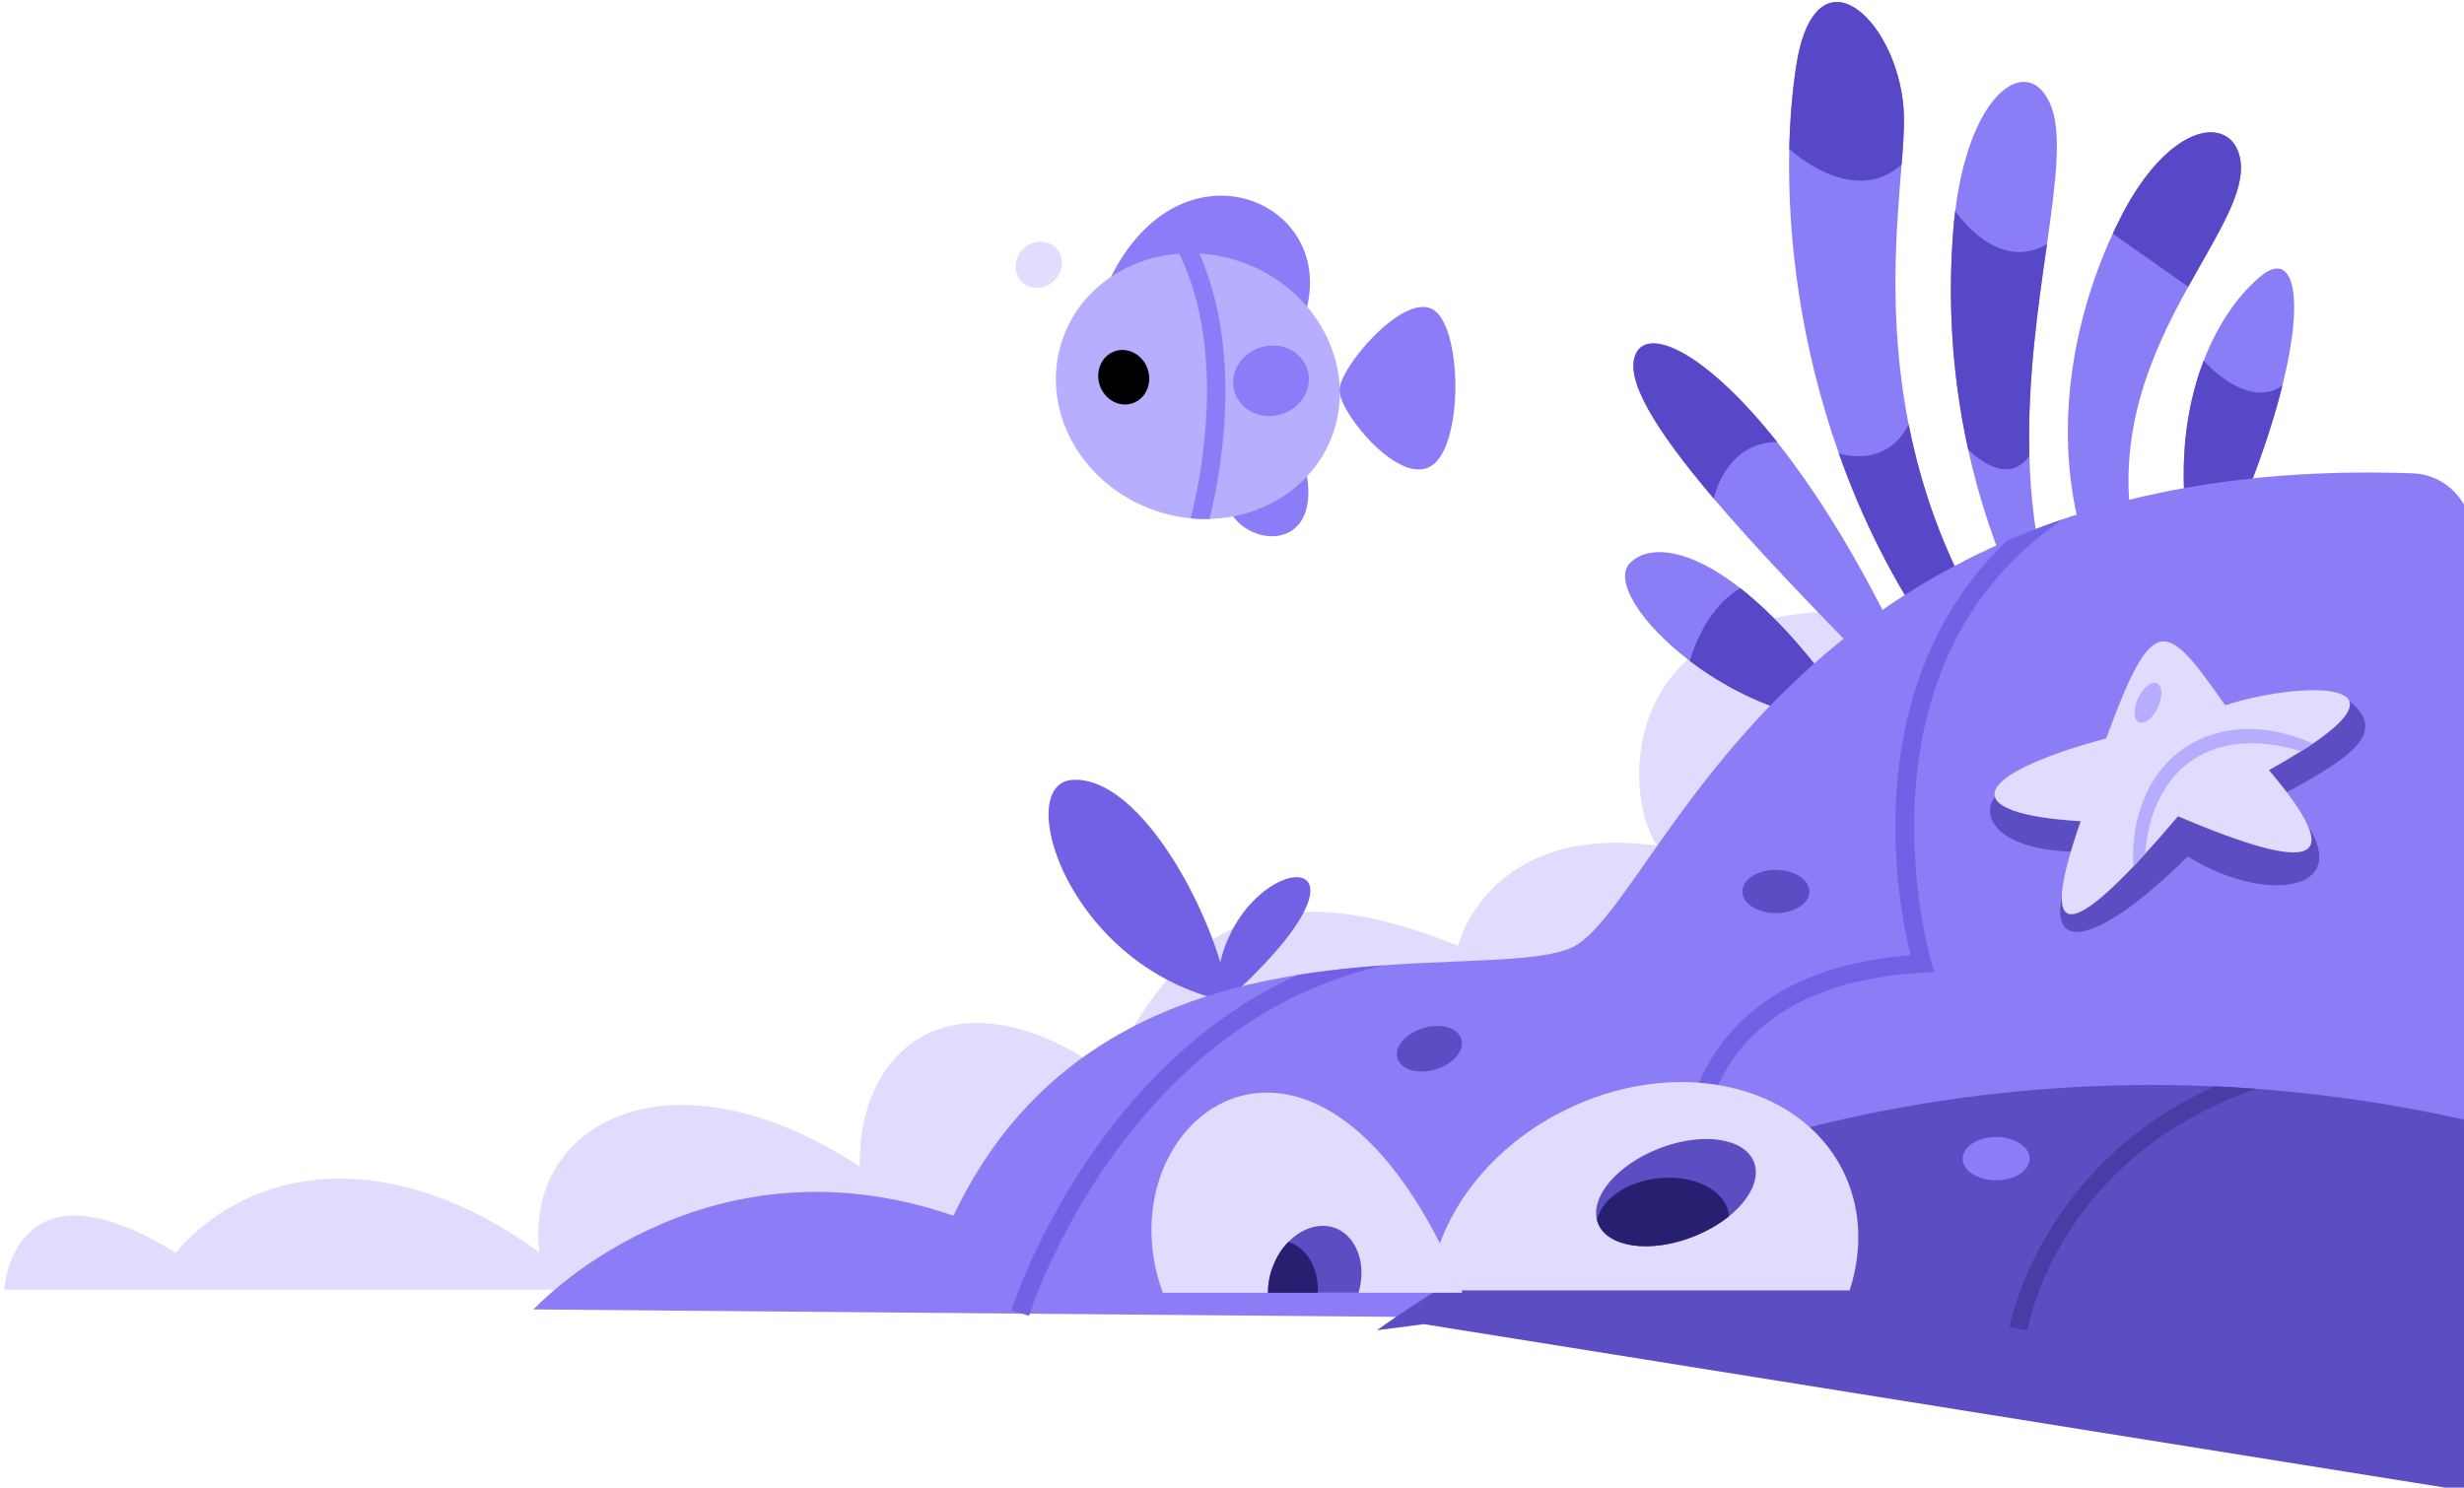 <?xml version="1.0" encoding="UTF-8" standalone="no"?>
<!-- Created with Inkscape (http://www.inkscape.org/) -->

<svg
   width="89.075mm"
   height="53.786mm"
   viewBox="0 0 89.075 53.786"
   version="1.1"
   id="svg1"
   xmlns="http://www.w3.org/2000/svg"
   xmlns:svg="http://www.w3.org/2000/svg">
  <defs
     id="defs1" />
  <g
     id="layer1"
     transform="translate(-63.821,-187.013)">
    <g
       id="Layer_12"
       data-name="Layer 12"
       transform="matrix(0.265,0,0,0.265,-33.551,140.945)">
      <g
         id="g38">
        <g
           id="g32">
          <path
             class="cls-17"
             d="m 641.13,260.55 c -53.85,-14.04 -53.14,20.91 -47.61,28.68 -23.17,-3.17 -27.17,13.66 -27.17,13.66 -25.48,-10.36 -38,-2.91 -47.7,17.47 -20.84,-14.82 -34.25,-3.7 -33.91,12.66 -25.78,-16.92 -45.88,-5.91 -43.71,11.72 -19.7,-14.45 -38.93,-12.41 -49.64,0.02 -22.31,-13.81 -23.37,5.05 -23.37,5.05 h 220.1 l 53.02,-89.26 z"
             id="path1"
             style="fill:#e1dbfd" />
          <path
             class="cls-9"
             d="m 533.91,305.12 c 3.78,-15.93 25.18,-16.62 0.78,5.32 -21.56,-4.67 -29.12,-29.47 -21.06,-30.18 8.06,-0.71 16.92,13.74 20.28,24.86 z"
             id="path2"
             style="fill:#7361e5" />
          <g
             id="g15">
            <path
               class="cls-2"
               d="m 674.38,240.12 -8.8,3.46 c -0.79,-8.24 0.41,-15.13 2.48,-20.52 2.1,-5.45 5.11,-9.37 7.89,-11.62 4.22,-3.41 6,2.37 2.85,15 -0.97,3.92 -2.42,8.51 -4.42,13.68 z"
               id="path3"
               style="fill:#8a7ef6" />
            <path
               class="cls-2"
               d="m 653.29,252.26 c -6.88,-16.68 -3.25,-34.41 2.37,-46.53 0.44,-0.95 0.89,-1.87 1.35,-2.75 6.65,-12.66 14.78,-13.39 16,-7.62 0.94,4.42 -2.97,10.21 -7.05,17.6 -4.9,8.86 -10.06,20.02 -7.46,33.92 l -5.21,5.37 z"
               id="path4"
               style="fill:#8a7ef6" />
            <path
               class="cls-2"
               d="m 646.81,253.79 -3.91,2.02 c -3.25,-7.02 -5.5,-13.95 -6.97,-20.64 -2.37,-10.79 -2.73,-20.96 -2.03,-29.86 0.07,-0.93 0.16,-1.82 0.27,-2.69 v 0 c 2.09,-16.9 10.34,-21.67 13.13,-14.15 1.42,3.82 0.55,10.46 -0.62,18.71 -1.19,8.38 -2.68,18.43 -2.4,28.87 0.16,5.87 0.87,11.86 2.52,17.75 z"
               id="path5"
               style="fill:#8a7ef6" />
            <path
               class="cls-2"
               d="m 637.83,258.22 -6.34,3.28 c -5.75,-8.17 -10.08,-16.95 -13.2,-25.8 -5.13,-14.47 -7.04,-29.12 -6.76,-41.53 0.09,-3.93 0.4,-7.63 0.9,-11.03 2.61,-17.67 14.58,-6.09 14.75,6.84 0.02,1.69 -0.13,3.82 -0.33,6.33 -0.67,8.4 -1.88,21.04 0.96,35.44 1.65,8.4 4.68,17.39 10.01,26.48 z"
               id="path6"
               style="fill:#8a7ef6" />
            <path
               class="cls-2"
               d="m 627.28,263.26 -4.05,2.09 c -8.79,-8.9 -16.35,-16.83 -22.01,-23.48 -8.07,-9.5 -12.25,-16.39 -10.62,-19.79 1.78,-3.69 9.59,-0.12 19.26,12.07 5.46,6.88 11.52,16.5 17.41,29.11 z"
               id="path7"
               style="fill:#8a7ef6" />
            <path
               class="cls-2"
               d="m 618.44,269.02 -4.86,2.51 c -5.78,-1.31 -11.29,-4.22 -15.61,-7.5 -6.7,-5.1 -10.54,-11.09 -8.11,-13.43 2.54,-2.45 7.93,-2.03 15,3.5 v 0 c 4.04,3.17 8.64,8 13.57,14.93 z"
               id="path8"
               style="fill:#8a7ef6" />
            <path
               class="cls-23"
               d="m 601.24,241.87 v 0 c -8.07,-9.5 -12.25,-16.4 -10.62,-19.79 1.78,-3.69 9.59,-0.12 19.26,12.07 -7.18,0.08 -8.64,7.72 -8.64,7.72 z"
               id="path9"
               style="fill:#5847c6" />
            <path
               class="cls-23"
               d="m 618.44,269.02 -4.86,2.51 c -5.78,-1.31 -11.29,-4.22 -15.61,-7.5 v 0 c 0,0 1.74,-6.97 6.89,-9.93 v 0 c 4.04,3.17 8.64,8 13.57,14.93 z"
               id="path10"
               style="fill:#5847c6" />
            <path
               class="cls-23"
               d="m 611.53,194.16 c 0.09,-3.93 0.4,-7.63 0.9,-11.03 2.61,-17.67 14.58,-6.09 14.75,6.84 0.02,1.69 -0.13,3.82 -0.33,6.33 -6.71,5.98 -15.33,-2.14 -15.33,-2.14 z"
               id="path11"
               style="fill:#5847c6" />
            <path
               class="cls-23"
               d="m 637.83,258.22 -6.34,3.28 c -5.75,-8.17 -10.08,-16.95 -13.2,-25.8 0.27,0.09 6.47,2.11 9.53,-3.96 v 0 c 1.65,8.4 4.68,17.4 10.01,26.49 z"
               id="path12"
               style="fill:#5847c6" />
            <path
               class="cls-23"
               d="m 635.93,235.16 c -2.37,-10.79 -2.73,-20.96 -2.03,-29.86 0.07,-0.93 0.16,-1.82 0.27,-2.69 0.15,0.23 5.66,8.5 12.51,4.55 -1.19,8.38 -2.68,18.43 -2.4,28.87 v 0 c -3.22,4.6 -8.35,-0.87 -8.35,-0.87 z"
               id="path13"
               style="fill:#5847c6" />
            <path
               class="cls-23"
               d="m 665.96,212.97 -10.3,-7.24 c 0.44,-0.95 0.89,-1.87 1.35,-2.75 6.65,-12.66 14.78,-13.39 16,-7.62 0.94,4.42 -2.97,10.21 -7.05,17.6 z"
               id="path14"
               style="fill:#5847c6" />
            <path
               class="cls-23"
               d="m 674.38,240.12 -8.8,3.46 c -0.79,-8.24 0.41,-15.13 2.48,-20.52 0,0 5.97,6.81 10.74,3.38 -0.97,3.92 -2.42,8.51 -4.42,13.68 z"
               id="path15"
               style="fill:#5847c6" />
          </g>
          <path
             class="cls-13"
             d="m 704.67,246.85 c 0,-4.52 -3.57,-8.27 -8.09,-8.43 -86.59,-3.09 -102.69,59.87 -114.99,64.83 -12.67,5.11 -63.62,-6.7 -84.08,36.46 -34.6,-11.9 -57.29,12.79 -57.29,12.79 l 264.46,2.29 V 246.85 Z"
             id="path16"
             style="fill:#8c7cf6;fill-rule:evenodd" />
          <g
             id="g18">
            <path
               class="cls-9"
               d="m 648.85,244.69 c -5.73,3.91 -10.28,8.77 -13.62,14.56 -11.71,20.3 -4.43,45.45 -4.36,45.7 l 0.45,1.51 -1.58,0.09 c -11.32,0.65 -19.66,4.12 -24.78,10.34 -6.87,8.34 -5.51,18.91 -5.5,19.02 l -2.48,0.34 c -0.06,-0.47 -1.53,-11.72 6.03,-20.92 5.34,-6.51 13.77,-10.26 25.06,-11.17 -1.45,-5.88 -5.72,-27.57 4.98,-46.15 2.22,-3.85 4.94,-7.31 8.16,-10.37 2.44,-1.06 4.98,-2.04 7.64,-2.95 z"
               id="path17"
               style="fill:#7361e5" />
            <path
               class="cls-9"
               d="m 556.28,305.55 c -29.32,6.57 -43.08,34.28 -47.14,44.24 -0.88,2.18 -1.31,3.5 -1.33,3.58 l -2.39,-0.74 c 0.02,-0.07 0.35,-1.11 1.03,-2.84 3.25,-8.24 14.42,-32.23 38,-42.91 4.06,-0.66 8.04,-1.06 11.83,-1.33 z"
               id="path18"
               style="fill:#7361e5" />
          </g>
          <g
             id="g21">
            <g
               id="g20">
              <path
                 class="cls-26"
                 d="m 704.67,326.85 c -33.22,-7.6 -62.65,-5.52 -86.04,-0.25 -35.37,7.96 -63.34,28.74 -63.34,28.74 l 6.4,-0.83 142.97,22.89 v -50.55 z"
                 id="path19"
                 style="fill:#5d4dc3;fill-rule:evenodd" />
              <path
                 class="cls-22"
                 d="m 675.27,322.4 c -26.76,9.21 -31.05,31.81 -31.25,32.94 l -2.46,-0.42 c 0.05,-0.28 4.11,-22.02 27.97,-32.86 1.89,0.08 3.81,0.2 5.74,0.34 z"
                 id="path20"
                 style="fill:#4a3ca5" />
            </g>
            <ellipse
               class="cls-7"
               cx="639.75"
               cy="331.93"
               rx="4.57"
               ry="2.95"
               id="ellipse20"
               style="fill:#8d7cf7" />
          </g>
          <g
             id="g26">
            <path
               class="cls-18"
               d="m 566.94,350.23 h -40.87 c -8.76,-23.87 21.54,-47.16 40.87,0 z"
               id="path21"
               style="fill:#e1dbfd;fill-rule:evenodd" />
            <path
               class="cls-17"
               d="m 619.77,349.9 h -57.34 c 0.8,-9.43 7.53,-19.05 18.22,-24.45 15,-7.58 32.07,-3.99 38.15,8.02 2.57,5.09 2.76,10.87 0.97,16.42 z"
               id="path22"
               style="fill:#e1dbfd" />
            <path
               class="cls-25"
               d="m 603.32,339.78 c -1.34,1.08 -3,2.05 -4.88,2.79 -5.87,2.31 -11.69,1.49 -13,-1.83 -0.06,-0.15 -0.11,-0.3 -0.15,-0.46 -0.81,-3.27 2.82,-7.52 8.43,-9.72 5.87,-2.31 11.69,-1.49 12.99,1.83 0.88,2.25 -0.54,5.08 -3.39,7.39 z"
               id="path23"
               style="fill:#5d4dc3" />
            <path
               class="cls-27"
               d="m 603.32,339.78 c -1.34,1.08 -3,2.05 -4.88,2.79 -5.87,2.31 -11.69,1.49 -13,-1.83 -0.06,-0.15 -0.11,-0.3 -0.15,-0.46 0.64,-2.78 3.99,-5.17 8.26,-5.67 4.99,-0.58 9.36,1.66 9.75,5.02 0,0.05 0,0.1 0,0.15 z"
               id="path24"
               style="fill:#281f70" />
            <path
               class="cls-26"
               d="m 552.77,350.23 h -12.36 c 0,-1.12 0.19,-2.31 0.65,-3.52 0.51,-1.37 1.25,-2.52 2.12,-3.4 2.75,-2.85 6.79,-3.11 8.88,0.15 1.24,1.93 1.38,4.46 0.71,6.77 z"
               id="path25"
               style="fill:#5d4dc3;fill-rule:evenodd" />
            <path
               class="cls-28"
               d="m 547.2,350.23 h -6.79 c 0,-1.12 0.19,-2.31 0.65,-3.52 0.51,-1.37 1.25,-2.52 2.12,-3.4 0.5,0.13 1.01,0.38 1.5,0.75 1.81,1.36 2.65,3.81 2.52,6.18 z"
               id="path26"
               style="fill:#281f70;fill-rule:evenodd" />
          </g>
          <g
             id="g31">
            <path
               class="cls-25"
               d="m 688.07,269.58 -45.86,11.46 c -5.18,1.12 -5.56,8.78 8.58,9.03 -6.51,14.82 1.47,14.11 15.11,0.62 11.33,7.19 25.72,4.65 12.89,-8.42 9.08,-4.92 14.5,-8.36 9.27,-12.69 z"
               id="path27"
               style="fill:#5d4dc3" />
            <g
               id="g30">
              <path
                 class="cls-18"
                 d="m 682.96,275.29 c -0.5,0.34 -1.04,0.7 -1.63,1.06 -1.25,0.79 -2.69,1.64 -4.36,2.57 10.86,12.83 6.37,14.28 -12.41,6.3 -1.56,1.84 -3.05,3.54 -4.45,5.08 -0.56,0.61 -1.11,1.2 -1.63,1.76 -8.52,8.96 -12.92,10.25 -7.2,-6.17 -16.73,-0.98 -15.63,-6.12 3.49,-11.31 6.47,-17.7 8.15,-16 16.23,-4.51 9.16,-3 25.23,-3.8 11.97,5.23 z"
                 id="path28"
                 style="fill:#e1dbfd;fill-rule:evenodd" />
              <path
                 class="cls-3"
                 d="m 682.96,275.29 c -0.5,0.34 -1.04,0.7 -1.63,1.06 -8.37,-2.63 -16.84,-0.81 -20.15,8.47 -0.61,1.75 -0.96,3.6 -1.08,5.47 -0.56,0.61 -1.11,1.2 -1.63,1.76 -0.15,-2.62 0.13,-5.28 0.94,-7.82 2.8,-8.91 11.32,-12.66 20.07,-10.17 1.19,0.34 2.36,0.75 3.48,1.23 z"
                 id="path29"
                 style="fill:#b7adff" />
              <path
                 class="cls-4"
                 d="m 661.81,270.37 c -0.96,2.04 -2.68,2.78 -3.1,1.34 -0.42,-1.44 0.79,-3.99 2.16,-4.59 1.37,-0.6 1.89,1.2 0.93,3.24 z"
                 id="path30"
                 style="fill:#b7adff;fill-rule:evenodd" />
            </g>
          </g>
          <ellipse
             class="cls-24"
             cx="562.43"
             cy="316.94"
             rx="4.56"
             ry="2.94"
             transform="rotate(-16.76,562.406,316.928)"
             id="ellipse31"
             style="fill:#5d4dc4" />
          <ellipse
             class="cls-24"
             cx="609.7"
             cy="295.48"
             rx="4.57"
             ry="2.95"
             id="ellipse32"
             style="fill:#5d4dc4" />
        </g>
        <g
           id="g37">
          <g
             id="g36">
            <path
               class="cls-7"
               d="M 545.75,215.69 519,211.62 c 9.53,-19.13 30.29,-10.65 26.75,4.07 z"
               id="path32"
               style="fill:#8d7cf7" />
            <path
               class="cls-7"
               d="m 545.74,238.85 c 1.55,9.6 -6.89,9.76 -10.08,5.45 z"
               id="path33"
               style="fill:#8d7cf7" />
            <path
               class="cls-7"
               d="m 550.16,227.1 c 0,3.06 8.27,13.26 12.64,10.25 4.37,-3.01 4.1,-19.28 0,-21.35 -4.1,-2.07 -12.64,8.03 -12.64,11.09 z"
               id="path34"
               style="fill:#8d7cf7" />
            <path
               class="cls-5"
               d="m 549.3,232.95 c -2.46,7.07 -9.29,11.49 -16.86,11.7 -0.85,0.03 -1.71,0 -2.57,-0.09 -1.63,-0.16 -3.29,-0.51 -4.92,-1.08 -10.19,-3.55 -15.81,-14.02 -12.55,-23.38 2.35,-6.77 8.71,-11.11 15.9,-11.65 0.91,-0.07 1.82,-0.08 2.75,-0.02 1.89,0.11 3.81,0.48 5.7,1.14 10.19,3.55 15.81,14.02 12.55,23.38 z"
               id="path35"
               style="fill:#b8aeff" />
            <ellipse
               cx="520.73"
               cy="225.33"
               rx="3.45"
               ry="3.75"
               transform="rotate(-18.69,520.675,225.301)"
               id="ellipse35" />
            <ellipse
               class="cls-7"
               cx="540.83"
               cy="225.84"
               rx="5.2"
               ry="4.78"
               transform="rotate(-16.8,540.675,225.81)"
               id="ellipse36"
               style="fill:#8d7cf7" />
            <path
               class="cls-7"
               d="m 534.42,232.17 c -0.42,5.67 -1.42,10.25 -1.98,12.48 -0.85,0.03 -1.71,0 -2.57,-0.09 1.06,-4.07 5.2,-22.34 -1.57,-36.11 -0.26,-0.54 -0.55,-1.08 -0.85,-1.61 l 2.17,-1.24 c 0.53,0.92 1,1.87 1.43,2.83 3.59,8.05 3.86,17.19 3.37,23.74 z"
               id="path36"
               style="fill:#8d7cf7" />
          </g>
          <ellipse
             class="cls-15"
             cx="509.15"
             cy="209.96"
             rx="3.28"
             ry="3.02"
             transform="rotate(-45,509.15,209.963)"
             id="ellipse37"
             style="fill:#e2dcfe" />
        </g>
      </g>
    </g>
  </g>
</svg>
